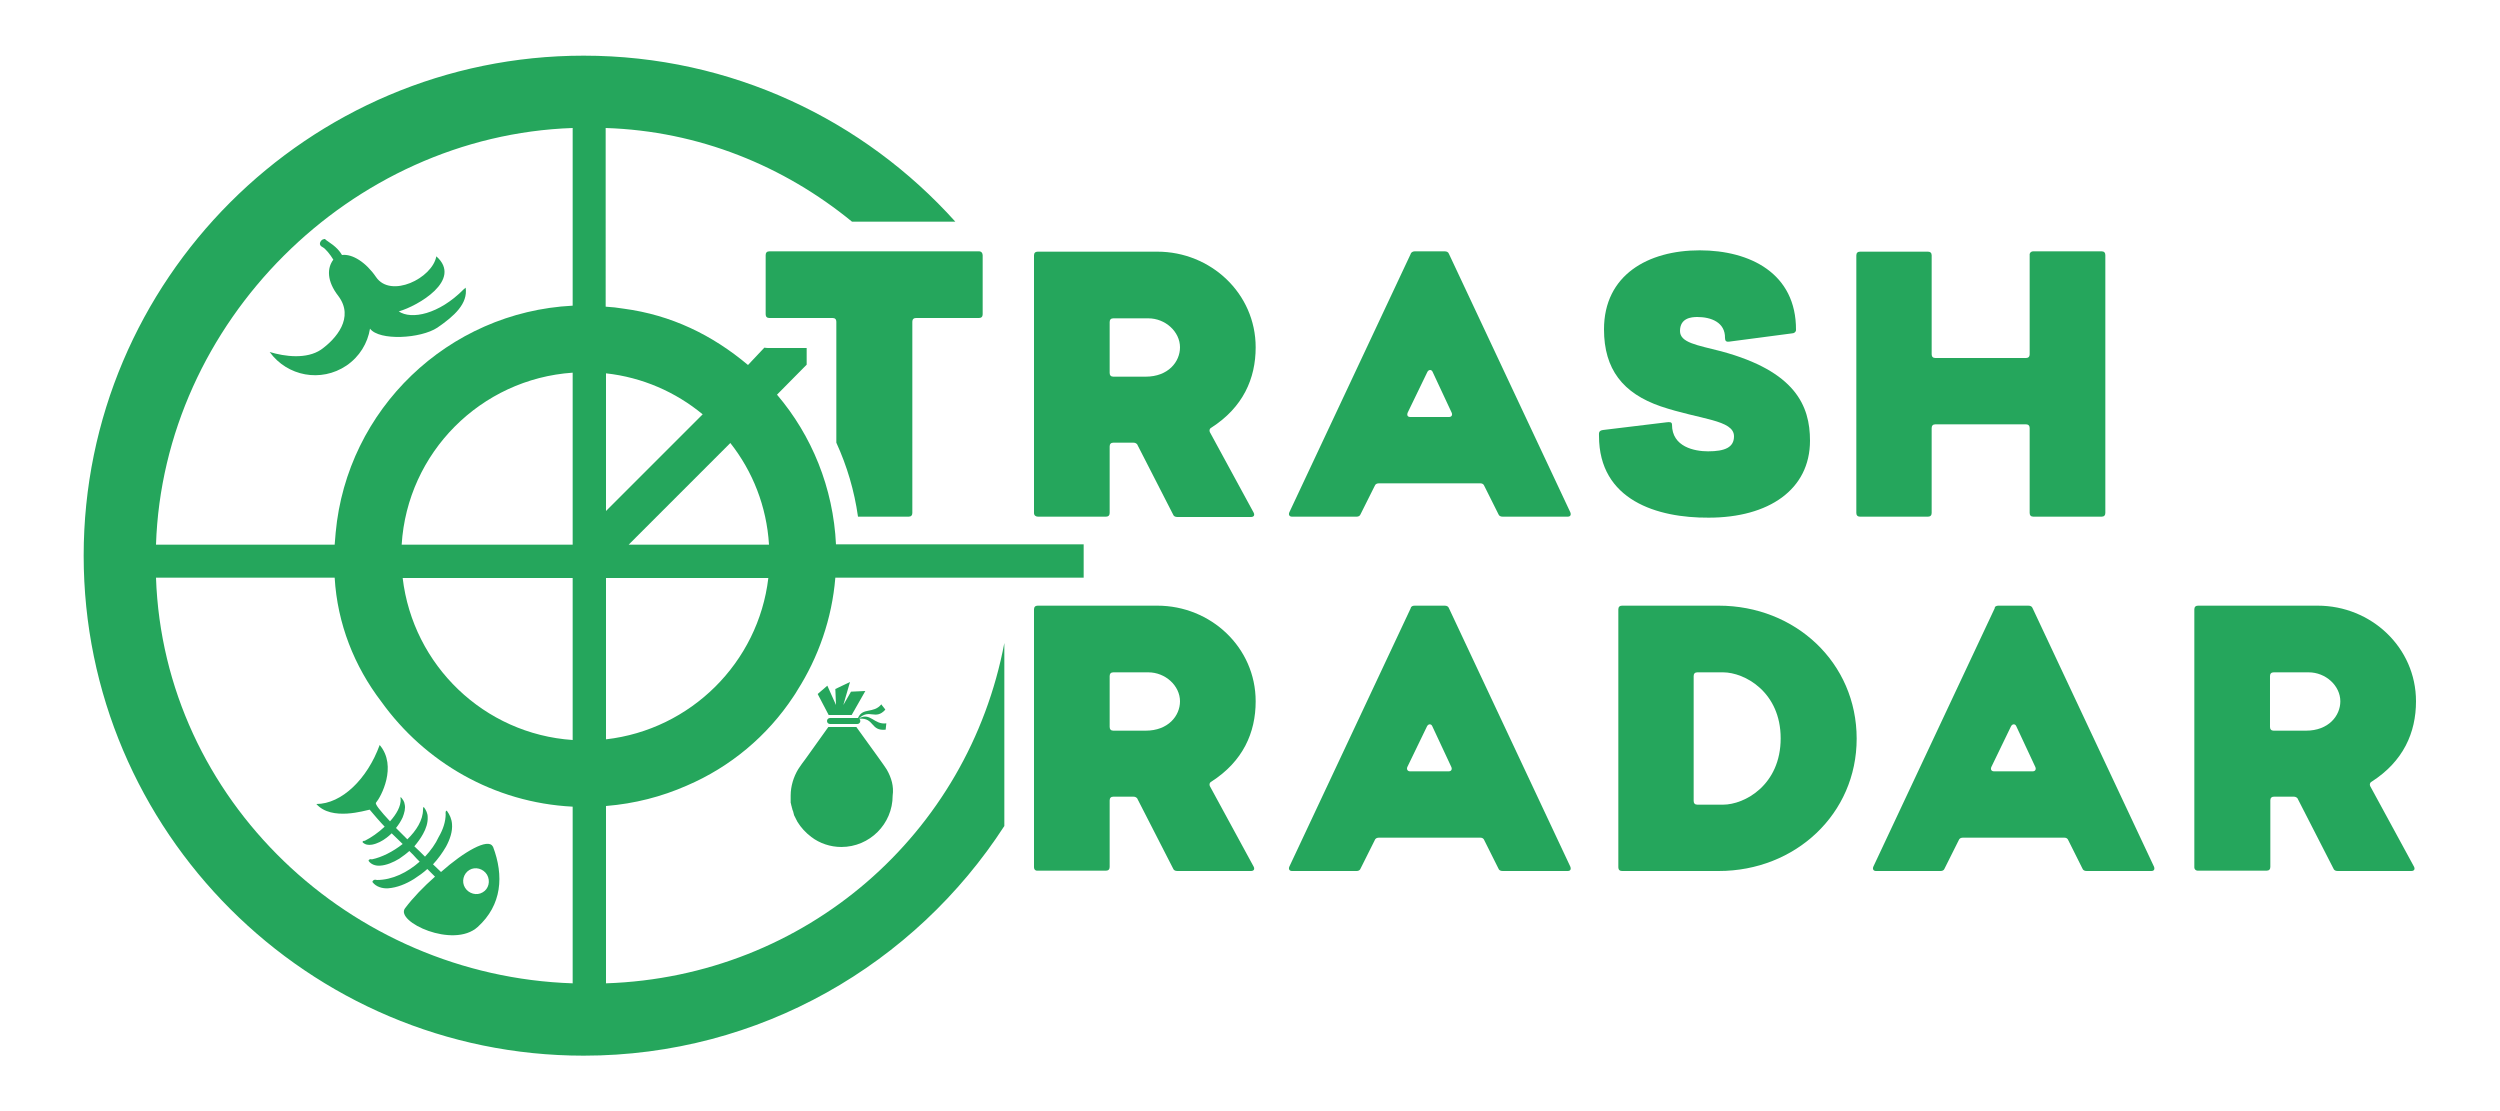 <?xml version="1.0" encoding="utf-8"?>
<!-- Generator: Adobe Illustrator 21.0.0, SVG Export Plug-In . SVG Version: 6.00 Build 0)  -->
<svg version="1.1" id="Layer_1" xmlns="http://www.w3.org/2000/svg" xmlns:xlink="http://www.w3.org/1999/xlink" x="0px" y="0px"
	 viewBox="0 0 750 333.4" style="enable-background:new 0 0 750 333.4;" xml:space="preserve">
<style type="text/css">
	.st0{fill:#25A65C;}
</style>
<g>
	<path class="st0" d="M97,71.8c-0.1,0-0.2,0.1-0.3,0.1c-0.7,0.5-1.2,1.6,0,2.2c1,0.5,2.4,2.3,3.3,3.8c-1.9,2.5-2,6.4,1.5,10.9
		c4.9,6.5-0.7,12.9-5.2,16.1c-4.3,2.9-10.8,2.1-15.4,0.7c5.3,7.3,15.4,9.2,23,4.1c4-2.7,6.4-6.8,7.1-11.1c2.8,3.7,15.2,3,20.2-0.3
		c5.1-3.5,9.2-7.2,8.5-12c-0.2,0.2-0.4,0.3-0.6,0.5c-7.4,7.5-15.7,9.2-19.5,6.6c0,0,0,0,0.1,0c5.6-1.6,19.2-9.4,11.2-16.5
		c-1.2,6.6-13.7,12.7-18.1,6.2c-3-4.4-7.1-7-10.2-6.6l0,0c-1.5-2.6-4.1-3.9-4.8-4.5C97.6,71.7,97.3,71.6,97,71.8L97,71.8z"/>
	<path class="st0" d="M147.8,253.9c0,0,0,0.1,0.1,0.1c3.3,8.7,2.7,17.5-4.6,24.1c-7.3,6.6-24.8-1.6-21.8-5.6c2.4-3.2,5.6-6.5,9-9.5
		c-0.7-0.7-1.5-1.5-2.3-2.3c-1.2,1.1-2.6,2.1-4,3c-2.4,1.5-5.1,2.6-7.8,2.8c-1.8,0.1-3.6-0.5-4.6-1.8c-0.2-0.2,0.1-0.6,0.4-0.7
		c0.3-0.2,0.6,0,0.9,0c4.6,0,9.2-2.3,12.8-5.5c-0.6-0.6-1.3-1.3-1.9-2c-0.4-0.4-0.8-0.8-1.2-1.2c-1,0.9-2,1.6-3,2.3
		c-1.8,1.1-3.9,2-5.8,2.1c-1.4,0.1-2.7-0.4-3.4-1.4c-0.1-0.2,0.1-0.4,0.3-0.5c0.2-0.1,0.5,0,0.7,0c2.9-0.6,6.3-2.3,9.2-4.6
		c-1.4-1.3-2.4-2.4-3.3-3.2c-0.5,0.5-1,0.9-1.5,1.3c-1.3,1-2.8,1.8-4.4,2.1c-1.1,0.2-2.1,0-2.8-0.7c-0.1-0.1,0-0.3,0.2-0.4
		c0.2-0.1,0.4,0,0.5-0.1c1.8-0.9,4-2.4,5.9-4.2c-1-1-3.7-4.1-4.5-5.1c-1.3,0.2-11.4,3.5-16-1.7c7.6,0,15.3-7.5,19-17.7
		c5.4,6.4,0.3,15.7-1.1,17.3c-0.4,0.4,1.4,2.6,4.2,5.6c1.9-2.1,3.3-4.5,3.2-6.7c-0.1-0.1-0.1-0.7,0.1-0.5c0.5,0.6,1,1.2,1.1,2.1
		c0.3,1.2-0.1,2.6-0.6,3.9c-0.5,1.1-1.2,2.2-2,3.2c1.1,1.1,2.2,2.2,3.4,3.4c2.7-2.6,4.7-5.8,4.7-8.9c0-0.2,0-1,0.3-0.7
		c0.6,0.8,1.1,1.8,1.1,2.9c0.1,1.7-0.5,3.5-1.4,5.1c-0.7,1.3-1.6,2.5-2.6,3.7c1.1,1,2.2,2.1,3.2,3.1c1.7-1.8,3.2-3.9,4.1-5.9
		c1.3-2.2,2.1-4.6,2.1-6.9c-0.1-0.2,0-1.3,0.4-0.9c0.8,1.1,1.4,2.4,1.5,3.9c0.2,2.2-0.6,4.6-1.8,6.8c-1.1,1.9-2.4,3.7-3.9,5.3
		c0.8,0.8,1.6,1.5,2.4,2.3C139.3,255.4,146.4,251.4,147.8,253.9L147.8,253.9z M146.1,262.4c-1.1-1.8-3.5-2.5-5.3-1.4
		c-1.8,1.1-2.4,3.5-1.3,5.3c1.1,1.8,3.5,2.5,5.3,1.4C146.6,266.7,147.2,264.3,146.1,262.4z"/>
	<g>
		<path class="st0" d="M266.1,231c-0.8-1.3-1.8-2.6-2.7-3.9l-6.5-9h-8.4l-6.5,9.1c-0.4,0.6-0.9,1.2-1.4,1.9
			c-0.4,0.5-0.7,1.1-1.1,1.6c-1.4,2.3-2.3,5.1-2.3,8c0,0,0,0,0,0c0,0.1,0,0.3,0,0.4c0,0.1,0,0.1,0,0.2c0,0.1,0,0.2,0,0.3
			c0,0.1,0,0.1,0,0.2c0,0.1,0,0.2,0,0.3c0,0.1,0,0.1,0,0.2c0,0.1,0,0.2,0,0.3c0,0,0,0.1,0,0.1c0,0.1,0,0.3,0.1,0.4c0,0,0,0,0,0
			c0,0.1,0,0.3,0.1,0.4c0,0,0,0.1,0,0.1c0,0.1,0,0.2,0.1,0.3c0,0,0,0.1,0,0.1c0,0.1,0,0.2,0.1,0.3c0,0,0,0.1,0,0.1
			c0,0.1,0.1,0.2,0.1,0.3c0,0,0,0.1,0,0.1c0.1,0.3,0.2,0.6,0.3,0.8c0,0,0,0,0,0.1c0,0.1,0.1,0.2,0.1,0.3c0,0,0,0.1,0,0.1
			c0,0.1,0.1,0.2,0.1,0.3c0,0,0,0,0,0.1c0.2,0.4,0.4,0.8,0.6,1.2c0,0,0,0,0,0c0.1,0.1,0.1,0.3,0.2,0.4c0,0,0,0,0,0
			c0.1,0.1,0.1,0.2,0.2,0.4c0,0,0,0,0,0c1.1,1.8,2.5,3.3,4.2,4.6c0,0,0,0,0,0l0,0c2.5,1.9,5.7,3,9,3c8.5,0,15.4-6.9,15.4-15.4
			C268.2,235.9,267.4,233.3,266.1,231z"/>
		<path class="st0" d="M257.4,215.4c-0.1,0-0.1,0-0.2,0H249c-0.5,0-0.9,0.4-0.9,0.9c0,0.5,0.4,0.9,0.9,0.9h8.2
			c0.5,0,0.9-0.4,0.9-0.9c0-0.3-0.1-0.5-0.3-0.7c4.6-0.3,3.3,3.8,7.9,3.3c0.1-0.5,0.1-1.4,0.2-1.9c-3.7,0.5-4.7-3.4-8.2-1.5
			c0,0,0,0,0,0c3.2-3,4.9,0.7,7.9-2.6c-0.3-0.5-0.9-1.1-1.2-1.6C262,214.2,258.8,212.1,257.4,215.4z"/>
		<polygon class="st0" points="255.5,214.5 259.6,207.3 259.6,207.3 255.3,207.5 255.3,207.5 253,211.5 255,204.6 255,204.6 
			250.6,206.7 250.6,206.7 250.8,211.5 248.2,205.7 248.2,205.7 245.3,208.2 248.6,214.5 		"/>
	</g>
	<path class="st0" d="M310.2,153.9V76.6c0-0.7,0.4-1.1,1.1-1.1h35.9c16,0,29.5,12.5,29.5,28.7c0,9.4-3.8,18-13.3,24.1
		c-0.6,0.3-0.7,1-0.3,1.6l13,23.9c0.4,0.8,0,1.3-0.8,1.3h-22.1c-0.6,0-1.1-0.2-1.3-0.8l-10.6-20.7c-0.2-0.6-0.8-0.8-1.3-0.8H334
		c-0.7,0-1.1,0.4-1.1,1.1v20c0,0.7-0.4,1.1-1.1,1.1h-20.4C310.7,155,310.2,154.6,310.2,153.9z M343.7,113c6.8,0,10.3-4.5,10.3-8.8
		c0-4.7-4.4-8.7-9.5-8.7H334c-0.7,0-1.1,0.4-1.1,1.1v15.3c0,0.7,0.4,1.1,1.1,1.1H343.7z"/>
	<path class="st0" d="M424.4,75.4h9c0.6,0,1.1,0.2,1.3,0.8l36.4,77.5c0.3,0.8,0,1.3-0.8,1.3h-19.5c-0.6,0-1.1-0.2-1.3-0.8l-4.2-8.4
		c-0.2-0.6-0.7-0.8-1.2-0.8h-30.4c-0.6,0-1.1,0.2-1.3,0.8l-4.2,8.4c-0.2,0.6-0.7,0.8-1.2,0.8h-19.4c-0.8,0-1.1-0.6-0.8-1.3
		l36.4-77.5C423.3,75.7,423.9,75.4,424.4,75.4z M423.1,125.1h11.6c0.8,0,1.1-0.6,0.8-1.3l-5.7-12.2c-0.3-0.8-1.2-0.8-1.6,0
		l-5.9,12.2C422,124.6,422.3,125.1,423.1,125.1z"/>
	<path class="st0" d="M479.7,130.8c0-0.8-0.2-1.6,1.2-1.8l19-2.3c0.9-0.1,1.7-0.2,1.7,0.7c0,6.7,6.8,8,10.8,8c5.1,0,7.8-1.2,7.8-4.5
		c0-5-10.2-5-22-9c-11.3-3.9-17-11.1-17-23.1c0-16.3,13.2-23.7,28.7-23.7c15.1,0,29,6.9,28.9,23.9c0,0.6-0.6,1-1.1,1l-19,2.5
		c-0.8,0.1-1.2-0.2-1.2-1.1c0.1-4.7-4.2-6.3-8.3-6.3c-1.8,0-5.2,0.3-5.2,4.2c0,3.5,5,4.2,12.4,6.1c22.2,6,26.6,16.3,26.6,26.8
		c0,14.7-12.4,23.1-30.4,23.1C497.2,155.4,479.7,150.1,479.7,130.8z"/>
	<path class="st0" d="M610,75.4h20.5c0.7,0,1.1,0.4,1.1,1.1v77.4c0,0.7-0.4,1.1-1.1,1.1H610c-0.7,0-1.1-0.4-1.1-1.1v-25.5
		c0-0.7-0.4-1.1-1.1-1.1h-27.2c-0.7,0-1.1,0.4-1.1,1.1v25.5c0,0.7-0.4,1.1-1.1,1.1h-20.4c-0.7,0-1.1-0.4-1.1-1.1V76.6
		c0-0.7,0.4-1.1,1.1-1.1h20.4c0.7,0,1.1,0.4,1.1,1.1v29.7c0,0.7,0.4,1.1,1.1,1.1h27.2c0.7,0,1.1-0.4,1.1-1.1V76.6
		C608.8,75.9,609.3,75.4,610,75.4z"/>
	<path class="st0" d="M310.2,260.2v-77.4c0-0.7,0.4-1.1,1.1-1.1h35.9c16,0,29.5,12.5,29.5,28.7c0,9.4-3.8,18-13.3,24.1
		c-0.6,0.3-0.7,1-0.3,1.6l13,23.9c0.4,0.8,0,1.3-0.8,1.3h-22.1c-0.6,0-1.1-0.2-1.3-0.8l-10.6-20.7c-0.2-0.6-0.8-0.8-1.3-0.8H334
		c-0.7,0-1.1,0.4-1.1,1.1v20c0,0.7-0.4,1.1-1.1,1.1h-20.4C310.6,261.3,310.2,260.8,310.2,260.2z M343.7,219.2
		c6.8,0,10.3-4.5,10.3-8.8c0-4.7-4.4-8.7-9.5-8.7H334c-0.7,0-1.1,0.4-1.1,1.1v15.3c0,0.7,0.4,1.1,1.1,1.1H343.7z"/>
	<path class="st0" d="M424.4,181.7h9c0.6,0,1.1,0.2,1.3,0.8l36.4,77.5c0.3,0.8,0,1.3-0.8,1.3h-19.5c-0.6,0-1.1-0.2-1.3-0.8l-4.2-8.4
		c-0.2-0.6-0.7-0.8-1.2-0.8h-30.4c-0.6,0-1.1,0.2-1.3,0.8l-4.2,8.4c-0.2,0.6-0.7,0.8-1.2,0.8h-19.4c-0.8,0-1.1-0.6-0.8-1.3
		l36.4-77.5C423.3,181.9,423.8,181.7,424.4,181.7z M423,231.4h11.6c0.8,0,1.1-0.6,0.8-1.3l-5.7-12.2c-0.3-0.8-1.2-0.8-1.6,0
		l-5.9,12.2C421.9,230.8,422.3,231.4,423,231.4z"/>
	<path class="st0" d="M515.6,261.3h-29c-0.7,0-1.1-0.4-1.1-1.1v-77.4c0-0.7,0.4-1.1,1.1-1.1h29c23,0,41.4,17.1,41.4,39.9
		C557,244.2,538.6,261.3,515.6,261.3z M516.9,201.7h-7.7c-0.7,0-1.1,0.4-1.1,1.1v37.5c0,0.7,0.4,1.1,1.1,1.1h7.7
		c6.5,0,17.3-5.9,17.3-19.9C534.2,207.6,523.4,201.7,516.9,201.7z"/>
	<path class="st0" d="M599.5,181.7h9c0.6,0,1.1,0.2,1.3,0.8l36.4,77.5c0.3,0.8,0,1.3-0.8,1.3H626c-0.6,0-1.1-0.2-1.3-0.8l-4.2-8.4
		c-0.2-0.6-0.7-0.8-1.2-0.8h-30.4c-0.6,0-1.1,0.2-1.3,0.8l-4.2,8.4c-0.2,0.6-0.7,0.8-1.2,0.8h-19.4c-0.8,0-1.1-0.6-0.8-1.3
		l36.4-77.5C598.4,181.9,599,181.7,599.5,181.7z M598.2,231.4h11.6c0.8,0,1.1-0.6,0.8-1.3l-5.7-12.2c-0.3-0.8-1.2-0.8-1.6,0
		l-5.9,12.2C597.1,230.8,597.4,231.4,598.2,231.4z"/>
	<path class="st0" d="M658.3,260.2v-77.4c0-0.7,0.4-1.1,1.1-1.1h35.9c16,0,29.5,12.5,29.5,28.7c0,9.4-3.8,18-13.3,24.1
		c-0.6,0.3-0.7,1-0.3,1.6l13,23.9c0.4,0.8,0,1.3-0.8,1.3h-22.1c-0.6,0-1.1-0.2-1.3-0.8l-10.6-20.7c-0.2-0.6-0.8-0.8-1.3-0.8h-5.9
		c-0.7,0-1.1,0.4-1.1,1.1v20c0,0.7-0.4,1.1-1.1,1.1h-20.4C658.8,261.3,658.3,260.8,658.3,260.2z M691.8,219.2
		c6.8,0,10.3-4.5,10.3-8.8c0-4.7-4.4-8.7-9.5-8.7h-10.5c-0.7,0-1.1,0.4-1.1,1.1v15.3c0,0.7,0.4,1.1,1.1,1.1H691.8z"/>
	<path class="st0" d="M250.8,163.4c-0.8-17.1-7.3-32.8-17.7-45l8.9-9v-5h-11.2c-0.5,0-1,0-1.5-0.1l-4.9,5.2c-10.7-9-23-15-37.3-16.9
		c-1.8-0.3-3.6-0.5-5.4-0.6V38.4c28,0.9,53.5,11.4,73.9,28.1h31C259.2,36,219.4,16.7,175.1,16.7c-82.7,0-150,67.3-150,150
		s67.3,150,150,150c52.9,0,99.4-27.5,126.2-68.9v-54.9C290.5,250.1,241.8,293,181.8,295v-53.2c8.6-0.7,16.7-2.8,24.2-6.1
		c13.1-5.6,24.2-14.9,32-26.7c0.1-0.1,0.1-0.2,0.2-0.3c0.3-0.5,0.7-1,1-1.6c6.3-9.9,10.4-21.5,11.4-33.8h74.5v-10H250.8z M171.8,295
		c-66.7-2.2-122.7-55-125-121.7h53.6c0.8,13.8,5.9,26.6,14,37.2c13,18.1,33.7,30.3,57.4,31.5V295z M171.8,222
		c-26.6-1.8-47.9-22.4-51-48.6h51V222z M171.8,163.4h-51.3c1.7-27.6,23.7-49.7,51.3-51.6V163.4z M171.8,91.7
		c-37.4,1.9-67.7,31.1-71.1,68.1c-0.1,1.2-0.2,2.4-0.3,3.6H46.8c2.2-66.7,58.3-122.7,125-125V91.7z M230.7,163.4H206v0h-17.4
		l30.5-30.5C225.8,141.4,230,151.9,230.7,163.4z M181.8,112c10.9,1.2,20.9,5.6,29,12.3l-29,29V112z M181.8,221.8v-48.4H206l0,0h24.5
		C227.5,198.8,207.2,218.9,181.8,221.8z"/>
	<path class="st0" d="M293.7,75.4h-62.9c-0.7,0-1.1,0.4-1.1,1.1v17.8c0,0.7,0.4,1.1,1.1,1.1h19c0.7,0,1.1,0.4,1.1,1.1v36.3
		c3.2,7,5.4,14.4,6.5,22.2h15.2c0.7,0,1.1-0.4,1.1-1.1V96.5c0-0.7,0.4-1.1,1.1-1.1h18.9c0.7,0,1.1-0.4,1.1-1.1V76.6
		C294.8,75.9,294.4,75.4,293.7,75.4z"/>
</g>
</svg>
